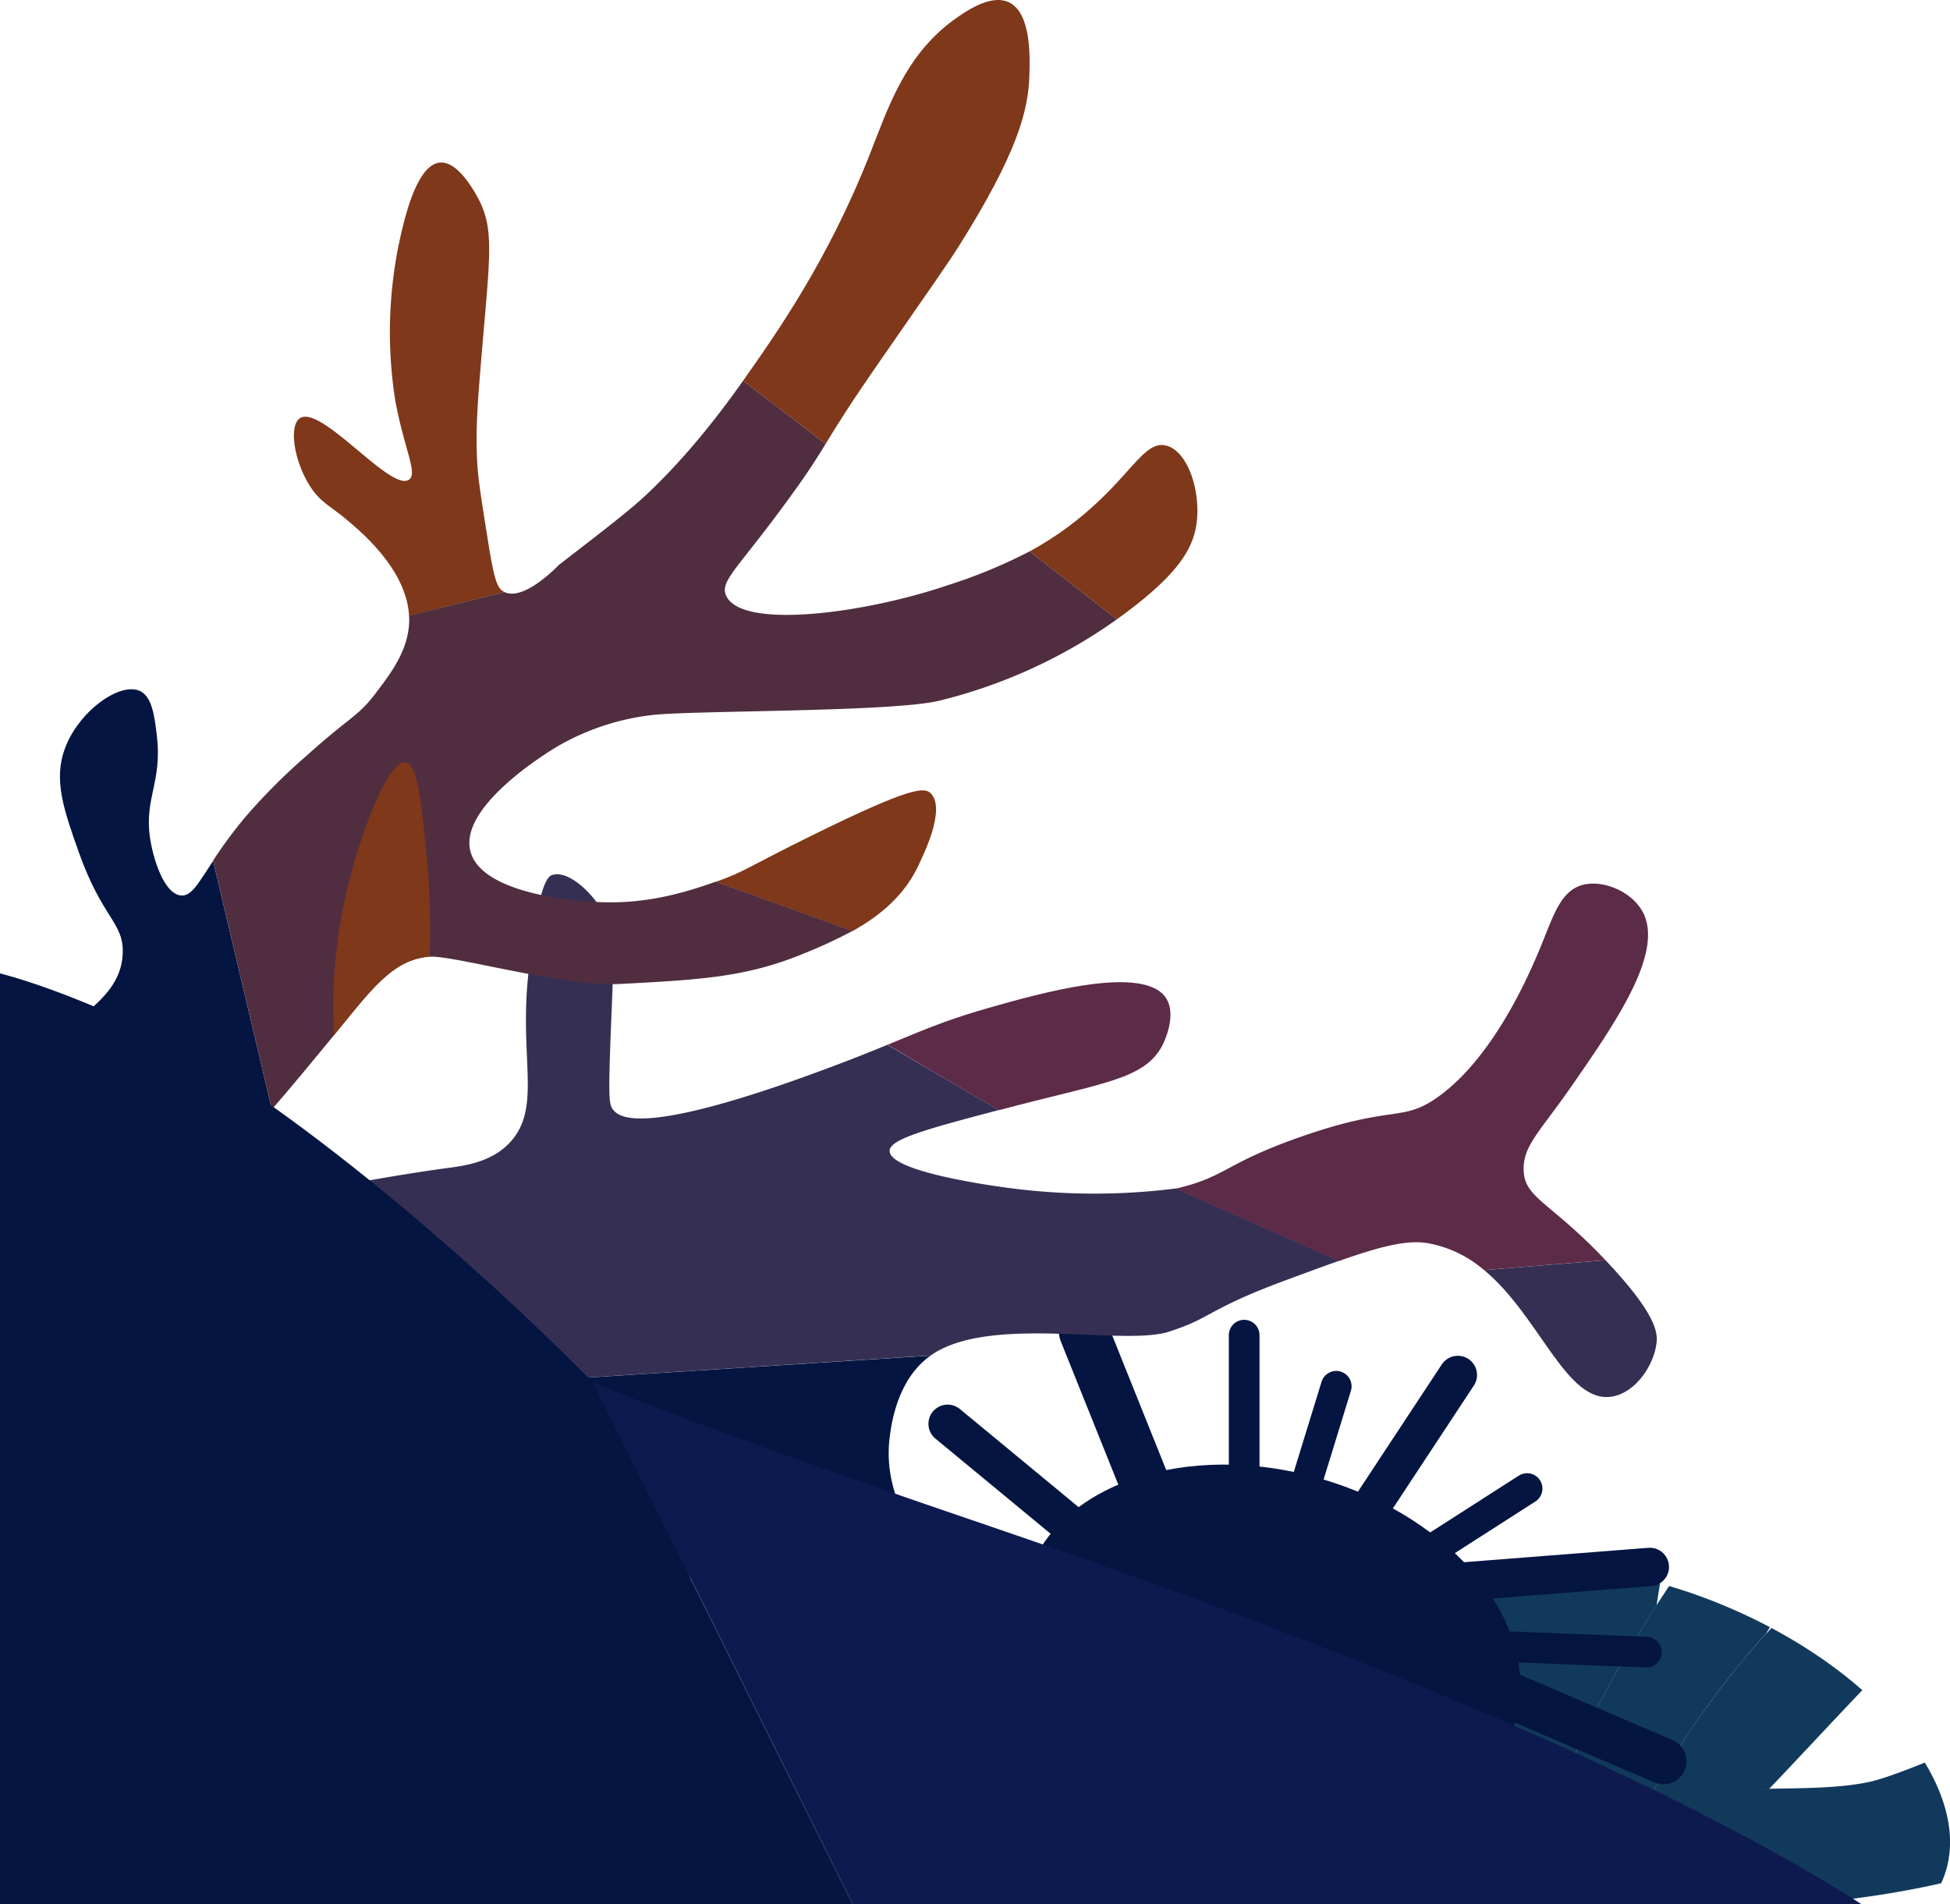 <svg xmlns="http://www.w3.org/2000/svg" xmlns:xlink="http://www.w3.org/1999/xlink" viewBox="0 0 507.98 495.99"><defs><style>.cls-1,.cls-4,.cls-5,.cls-6,.cls-7{fill:none;}.cls-2{clip-path:url(#clip-path);}.cls-3{fill:#11395c;}.cls-4,.cls-5,.cls-6,.cls-7,.cls-8,.cls-9{stroke:#041541;stroke-miterlimit:10;}.cls-4,.cls-5,.cls-6,.cls-7,.cls-8{stroke-linecap:round;}.cls-4{stroke-width:8px;}.cls-5,.cls-8{stroke-width:10px;}.cls-6{stroke-width:13px;}.cls-7{stroke-width:12px;}.cls-11,.cls-8,.cls-9{fill:#041541;}.cls-9{stroke-width:3px;}.cls-10{fill:#352f53;}.cls-12{fill:#5c2b48;}.cls-13{fill:#7f381a;}.cls-14{fill:#502e3f;}.cls-15{clip-path:url(#clip-path-2);}.cls-16{fill:#0d1a4f;}</style><clipPath id="clip-path"><path class="cls-1" d="M498,427.86c-5.78,4.29-21.81,22.07-37.13,38.15-7.94.16-15.71.54-22.42,2.65a58.81,58.81,0,0,0-6.55,2.48c9.93-14.66,20.42-33.12,28.2-45.57,17.64-19.46,37.87-34.3,51.59-29.67C539.19,405.18,509.69,419.16,498,427.86Zm-59.55,40.8a58.81,58.81,0,0,0-6.55,2.48c9.93-14.66,20.42-33.12,28.2-45.57-14.06,15.52-26.47,34-32.62,47.86a63.75,63.75,0,0,0-3,8c-2.24,7.84-1.24,12.89,4.43,12.89,4.27,0,17.81-13.44,32-28.32C452.9,466.17,445.13,466.55,438.42,468.66Zm-34.18-127.3C372.73,320.52,358.06,473,388.93,473c3.09,0,6-4,8.59-10.7-1-19.48,4.1-51,12.2-79.17h0C410.39,361.86,408.83,344.39,404.24,341.36Zm-6.72,121c6.67-17.07,11.33-51.36,12.2-79.17C401.62,411.3,396.51,442.84,397.52,462.32ZM548.1,443c-10.37-1.17-48.91,18.72-61.51,21.27-8,1.63-17,1.52-25.75,1.7-14.15,14.88-27.69,28.32-32,28.32-5.67,0-6.67-5.05-4.43-12.89a72.19,72.19,0,0,1-7.37,8.31c2.05,4.34,9.18,7.52,22.94,7.52,32.42,0,76.73-4.33,105.4-21.62C565,463.84,580.84,446.73,548.1,443ZM438.42,468.66a58.81,58.81,0,0,0-6.55,2.48,45.7,45.7,0,0,0-4.42,2.29c-8.49,5-12.7,11.4-10.37,16.32a72.19,72.19,0,0,0,7.37-8.31c-2.24,7.84-1.24,12.89,4.43,12.89,4.27,0,17.81-13.44,32-28.32C452.9,466.17,445.13,466.55,438.42,468.66Zm48.52-104c-14.68.19-37.23,25.34-55.37,53.43,0,0,0,0,0,0-4.38,26.9-11.12,62.85-25.29,62.85a5.42,5.42,0,0,1-3.49-1.24c-1.59,8.92,0,14.56,6.12,14.56,2.32,0,5.1-1.69,8.18-4.58-2.33-4.92,1.88-11.34,10.37-16.32,6.15-13.88,18.56-32.34,32.62-47.86a102,102,0,0,1,8.22-11.88C472.24,409.22,520.47,364.28,486.94,364.71ZM402.78,479.77a5.42,5.42,0,0,0,3.49,1.24c14.17,0,20.91-35.95,25.29-62.85C417.1,440.54,405.44,464.78,402.78,479.77Zm24.67-6.34c-8.49,5-12.7,11.4-10.37,16.32a72.19,72.19,0,0,0,7.37-8.31c2.41-3.08,4.9-6.56,7.42-10.3,9.93-14.66,20.42-33.12,28.2-45.57C446,441.09,433.6,459.55,427.45,473.43ZM443.7,323.05c-12.11,1.29-24.9,28.55-34,60.09h0c-.87,27.81-5.53,62.1-12.2,79.17.45,8.65,2.11,14.91,5.26,17.45,2.66-15,14.32-39.23,28.78-61.61,0,0,0,0,0,0,1.88-11.6,3.33-21.52,4.75-26.15C439.49,381.65,471.36,320.09,443.7,323.05ZM397.52,462.32c6.67-17.07,11.33-51.36,12.2-79.17C401.62,411.3,396.51,442.84,397.52,462.32Zm5.26,17.45a5.42,5.42,0,0,0,3.49,1.24c14.17,0,20.91-35.95,25.29-62.85C417.1,440.54,405.44,464.78,402.78,479.77Z"/></clipPath><clipPath id="clip-path-2"><path class="cls-1" d="M131.42,154.23c4.91,2.34,13.13-6,14.21-7.1h0c12.17-9.4,18.25-14.09,22.2-17.76,4.61-4.29,13.95-13.45,25.75-30.19l21.51,16.45c-2,3.2-3.64,5.94-7.3,11.08-15,21.07-20.4,24.4-18.65,28.41,3.92,9,36.2,4.66,57.72-2.66a133.91,133.91,0,0,0,21.36-8.83l22.72,17.71a134.8,134.8,0,0,1-46.75,21.31c-12.92,2.81-62,2.42-73.7,3.55a63.7,63.7,0,0,0-24.86,8c-1.15.66-26.19,15.36-23.09,27.53S154.74,235,156.28,235c13,.57,23.56-3,30.2-5.33l35.62,12.83a124.54,124.54,0,0,1-12.54,5.82c-15,6.26-27.16,6.9-47.95,8-14.81.78-43.59-7.53-49.72-7.1-9.7.67-15.48,9-24.87,20.42-6.29,7.65-11.58,14.08-16.2,19.34l-15.31-64.8a116.57,116.57,0,0,1,8.42-11.37,155.18,155.18,0,0,1,16-16c11.22-10.12,13.16-10,17.76-16,4.33-5.66,9.31-12.16,8.88-20.42"/></clipPath></defs><title>Asset 28</title><g id="Layer_2" data-name="Layer 2"><g id="Layer_2-2" data-name="Layer 2"><g id="Layer_3" data-name="Layer 3"><g class="cls-2"><path id="_Path_" data-name="&lt;Path&gt;" class="cls-3" d="M408.46,495.22c-35.51-17.77-56.61-46.91-47.77-67.54,9.47-22.09,49.66-26.06,89.78-8.86s65,49,55.5,71.12a24.13,24.13,0,0,1-3.16,5.37"/></g></g><line class="cls-4" x1="348.09" y1="361.13" x2="337.43" y2="395.76"/><line class="cls-4" x1="428.89" y1="430.39" x2="384.49" y2="428.62"/><line class="cls-4" x1="397.81" y1="387.77" x2="363.18" y2="409.97"/><line class="cls-5" x1="246.86" y1="370.9" x2="287.7" y2="404.64"/><line class="cls-4" x1="324.11" y1="347.81" x2="324.11" y2="388.66"/><line class="cls-6" x1="282.34" y1="346.91" x2="301.95" y2="395.78"/><line class="cls-7" x1="377.39" y1="434.83" x2="433.33" y2="458.81"/><line class="cls-5" x1="372.95" y1="412.63" x2="429.78" y2="408.19"/><line class="cls-8" x1="348.37" y1="405.82" x2="379.77" y2="358.18"/><ellipse class="cls-9" cx="331.03" cy="430.15" rx="45.29" ry="64.82" transform="translate(-174.27 628.36) rotate(-73.84)"/><g id="Layer_5" data-name="Layer 5"><path class="cls-10" d="M73.93,363.93c-27-14.47-45.09-27.56-42.85-34.77,3.63-11.68,65.39-22.17,85.25-24.86,4.68-.63,12-1.5,16.87-7.1,7.83-9,2.05-21.65,4.44-43.51,2.56-23.54,5.07-25.39,6.21-25.75,4.09-1.29,10.21,4.28,13.32,9.76,3.63,6.4,2.59,11.66,1.78,35.52-.46,13.48-.23,14.69.89,16,1.63,1.9,7.71,6.93,55-10.66,7-2.59,12.07-4.64,16.33-6.39l29,17c-19,5-28.46,7.62-28.42,10.65.08,5.49,27.25,9.17,32,9.77a169.07,169.07,0,0,0,42.62,0l42.47,18.85c-4.06,1.42-8.7,3.14-14.05,5.12-16.23,6-19.1,8.88-25.18,11.49,0,0-2.46,1-5,1.83-12.12,3.91-46.84-4.56-62.16,6.22"/><path class="cls-11" d="M242.42,353.14c-8.76,6.16-10.24,18-10.66,21.31-3.59,28.7,31.86,48.24,28.42,55.06-6,11.86-121.53-30.83-186.25-65.58"/><path class="cls-10" d="M386.63,330.86c14.68,12.23,21.44,35,33.38,32.94,6.2-1.08,11-8.38,11.55-14.21.22-2.45-.08-7.33-13.32-21.31"/><path class="cls-12" d="M418.24,328.28c-14.19-15-20.94-16.14-21.31-23.09-.36-6.59,3.91-9.93,12.43-22.2,11.45-16.51,24.11-34.75,18.65-45.29-2.89-5.55-10.67-8.7-16-7.1-5.63,1.69-7.5,8.4-10.65,16-2.58,6.2-11.82,28.39-26.64,39.07-9.56,6.89-11.56,1.88-36.41,10.66-19.59,6.92-18.69,10.15-32,13.32l42.47,18.85c11-3.87,17.78-5.58,23.24-4.64a30.62,30.62,0,0,1,14.57,7"/><path class="cls-12" d="M231.22,272.16c5.61-2.31,9.76-4.1,14.87-5.94,4.09-1.46,7.28-2.47,11.42-3.65,12.87-3.67,40.2-11.48,46.18-2.67,3.11,4.59-.69,12.06-.89,12.43-4.72,9-15.59,9.68-42.62,16.88"/></g><g id="Layer_4" data-name="Layer 4"><path class="cls-13" d="M215.09,115.63c2.63-4.33,5.75-9.52,14.9-22.67,11.55-16.6,17.37-25,19.53-28.41,15.8-25.09,18.42-36,18.65-45.29.11-4.25.52-15.85-5.33-18.65C258.09-1.66,251.52,3,248.63,5.05c-13,9.42-17.3,23.18-22.2,35.52C215.58,68,202.23,86.91,193.58,99.18"/><path class="cls-11" d="M70.82,289c-9.91,11.26-16.74,17.12-23.76,18C31.3,308.85,12,292.07,12.43,278.55c.4-12.74,19-15.59,19.54-30.19.32-8.09-5.27-8.88-11.55-26.64-3.89-11-6.47-18.63-3.55-26.64,3.56-9.77,14.31-17.47,19.54-15.1,3.21,1.47,3.83,6.52,4.44,11.55,1.47,12.18-3.27,16.27-1.78,26.64.8,5.55,3.64,14.6,8,15.09,2.78.32,4.49-3,8.45-9"/><path class="cls-13" d="M106.56,160.45c-.62-11.85-12.06-21.54-16-24.86-4.54-3.86-7-4.62-9.76-8.88-4.14-6.42-5.67-15.78-2.67-17.76,5.52-3.64,23.7,19.31,28.42,16,2.32-1.64-1.2-7.84-3.55-20.42a114.05,114.05,0,0,1,.88-40.85C105.1,58,108.29,43,114.55,42.35c4.59-.44,8.77,7.08,9.77,8.88,4.76,8.58,3.22,15.61.88,44.4-1,12.06-1.26,17.61-.88,24.86.2,4,1,9.17,2.66,19.54,1.73,10.95,2.47,13.27,4.44,14.2"/><path class="cls-13" d="M268.22,143.63a83.24,83.24,0,0,0,13.27-8.93c13.19-10.82,16.53-19.94,22.2-18.65s9.21,11.85,8,20.42c-.89,6.22-4.43,12.25-16,21.32-1.59,1.24-3.17,2.42-4.76,3.55"/><path class="cls-13" d="M222.1,242.54c7.16-4,13.91-9.45,17.65-18.16.54-1.25,6.86-13.71,2.67-17.76-1.66-1.6-5.26-1.59-30.19,10.66-17.31,8.5-18.14,9.77-25.75,12.43Z"/><path class="cls-14" d="M131.42,154.23c4.91,2.34,13.13-6,14.21-7.1h0c12.17-9.4,18.25-14.09,22.2-17.76,4.61-4.29,13.95-13.45,25.75-30.19l21.51,16.45c-2,3.2-3.64,5.94-7.3,11.08-15,21.07-20.4,24.4-18.65,28.41,3.92,9,36.2,4.66,57.72-2.66a133.91,133.91,0,0,0,21.36-8.83l22.72,17.71a134.8,134.8,0,0,1-46.75,21.31c-12.92,2.81-62,2.42-73.7,3.55a63.7,63.7,0,0,0-24.86,8c-1.15.66-26.19,15.36-23.09,27.53S154.74,235,156.28,235c13,.57,23.56-3,30.2-5.33l35.62,12.83a124.54,124.54,0,0,1-12.54,5.82c-15,6.26-27.16,6.9-47.95,8-14.81.78-43.59-7.53-49.72-7.1-9.7.67-15.48,9-24.87,20.42-6.29,7.65-11.58,14.08-16.2,19.34l-15.31-64.8a116.57,116.57,0,0,1,8.42-11.37,155.18,155.18,0,0,1,16-16c11.22-10.12,13.16-10,17.76-16,4.33-5.66,9.31-12.16,8.88-20.42"/><g class="cls-15"><path id="_Path_2" data-name="&lt;Path&gt;" class="cls-13" d="M87,269.67A131.51,131.51,0,0,1,89.69,235c3.52-16.55,11.3-37.15,16-36.41,3,.48,4,9.8,5.33,23.09a199.37,199.37,0,0,1,.89,27.53"/></g></g><path id="_Path_3" data-name="&lt;Path&gt;" class="cls-11" d="M222.1,496H0V253.57s34,8.26,71,34.64c44.79,31.89,83.47,71.92,83.47,71.92"/><path id="_Path_4" data-name="&lt;Path&gt;" class="cls-16" d="M222.1,496H484.84s-31.84-21.5-95.91-48.84c-19.85-8.47-63.9-26.72-134.08-50.61-78.24-26.63-100.34-36.41-100.34-36.41Z"/></g></g></svg>